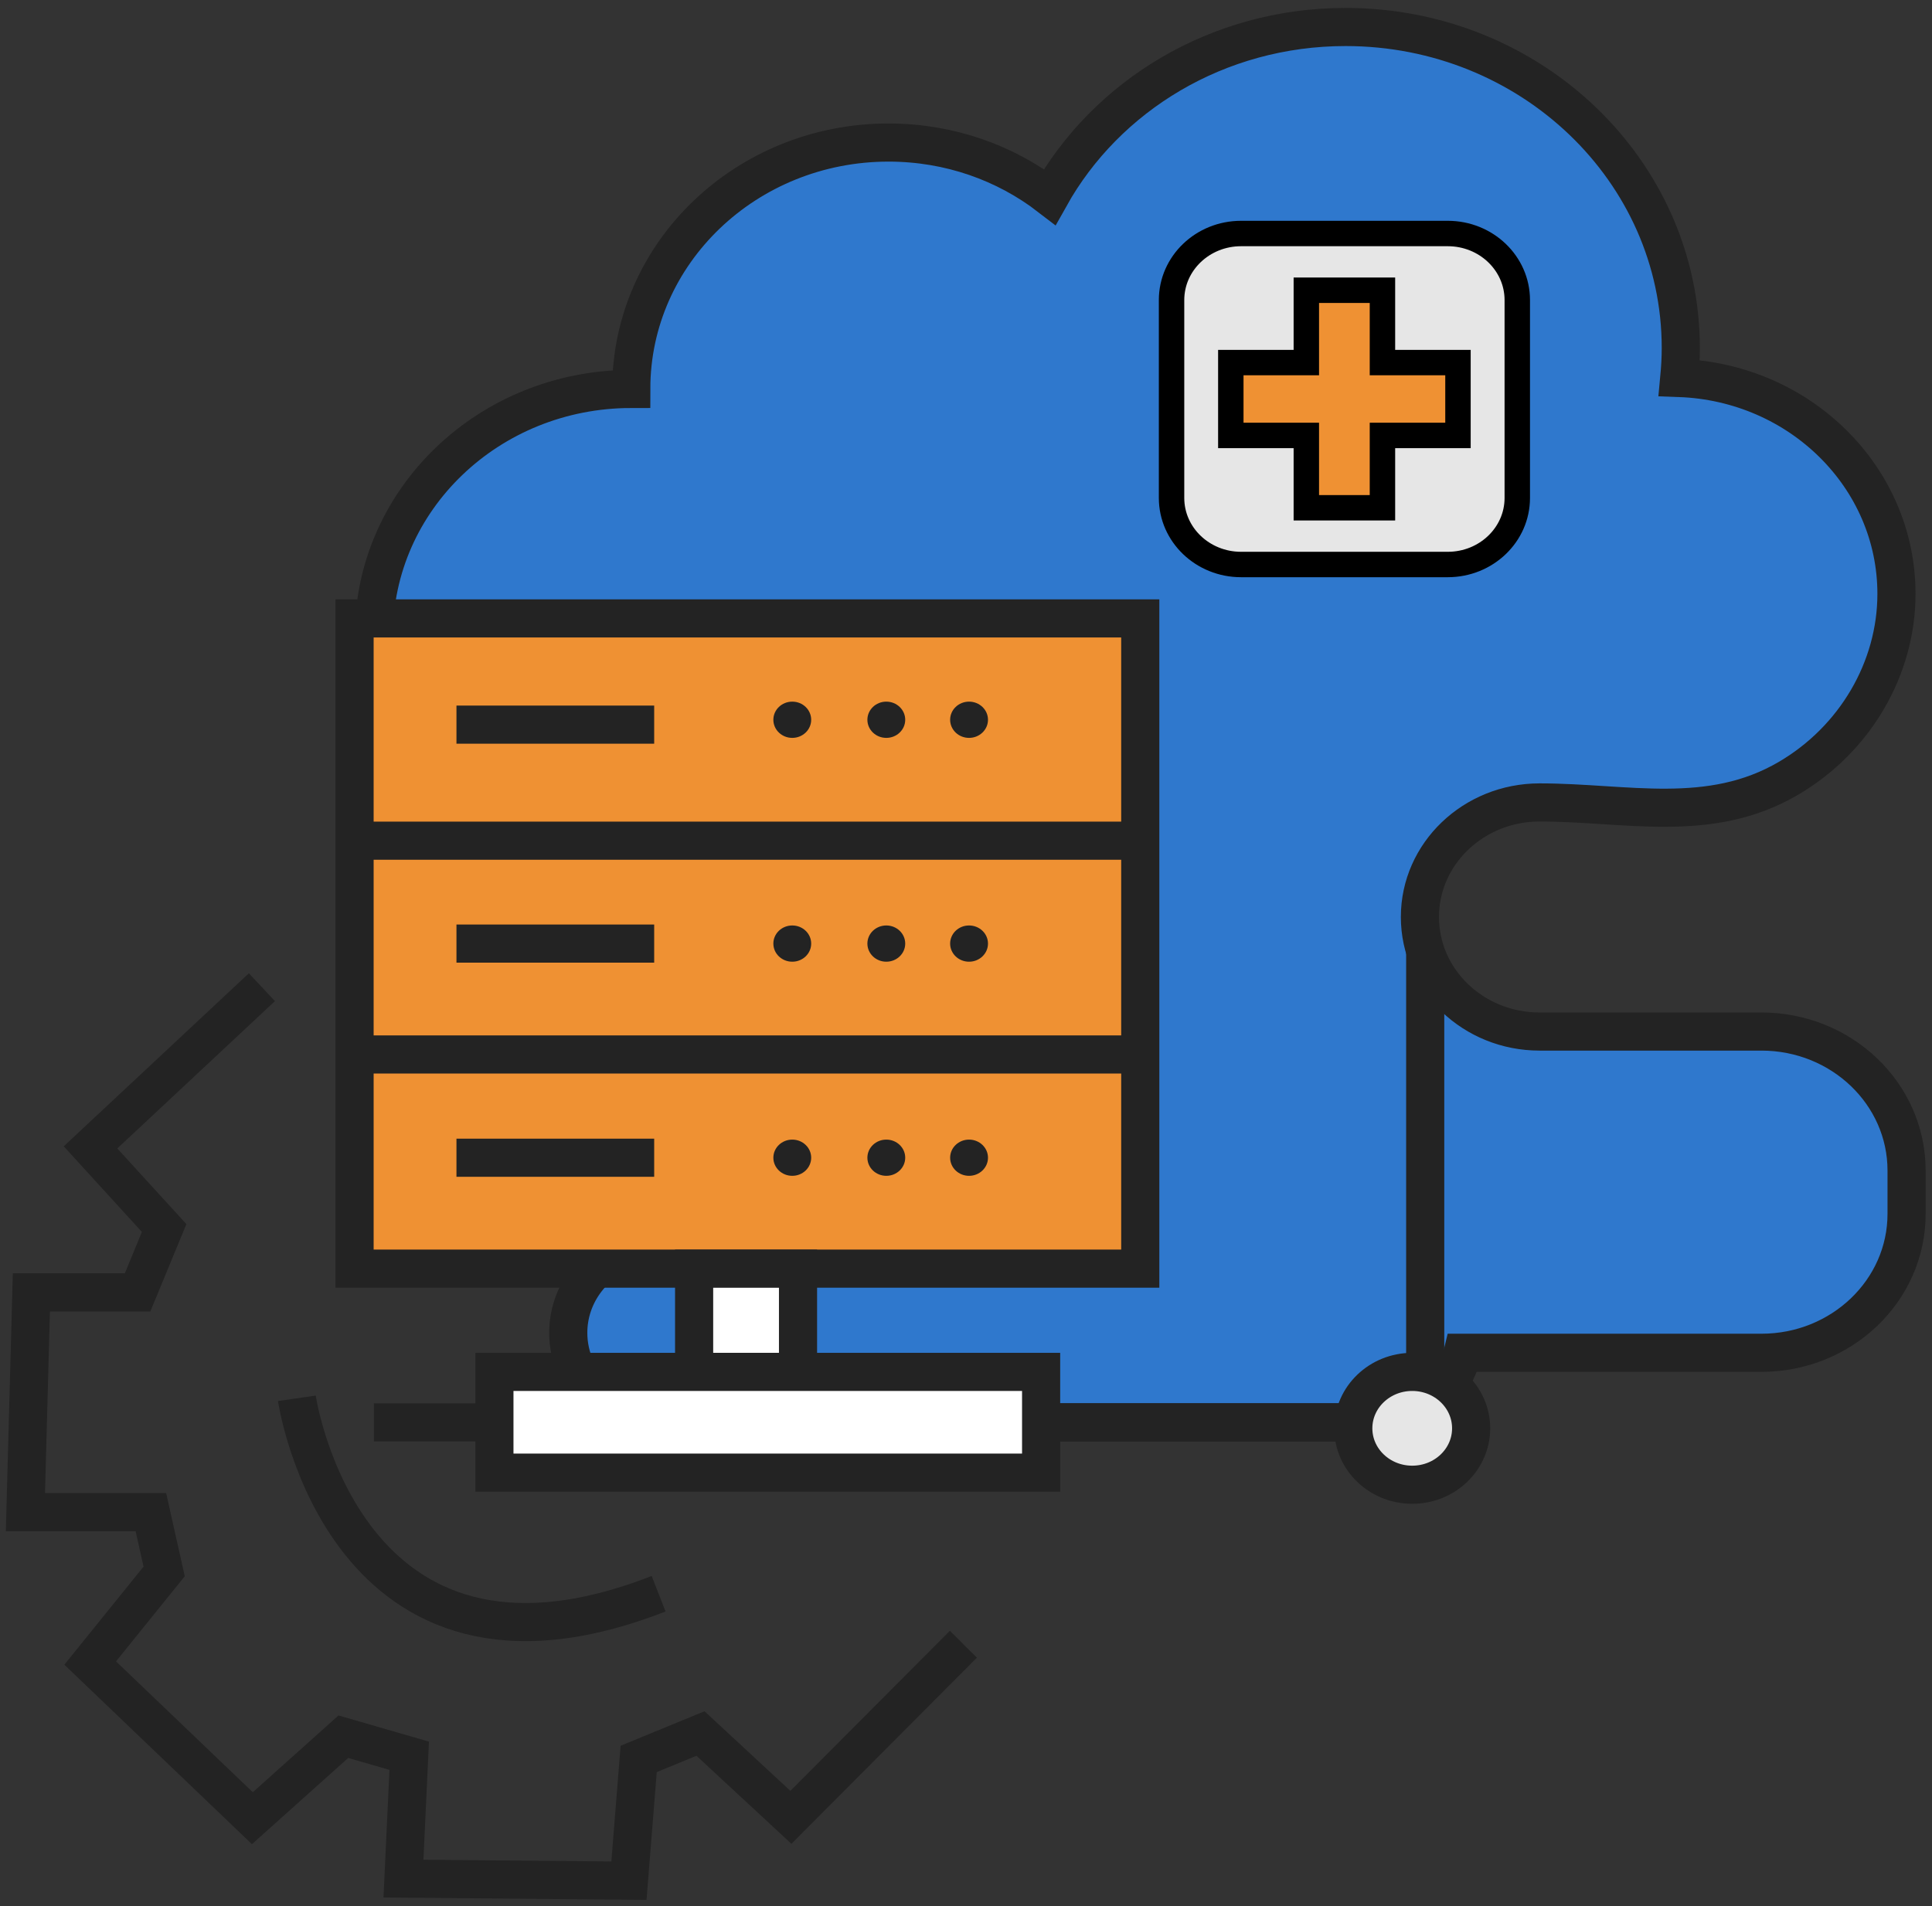 <svg width="76" height="75" viewBox="0 0 76 75" fill="none" xmlns="http://www.w3.org/2000/svg">
<rect x="0" y="0" width="76" height="75" fill="#333333" stroke="none"/>
<path d="M69.29 40.527H60.563C57.963 40.527 55.856 38.51 55.856 36.019C55.856 33.531 57.963 31.514 60.561 31.512C63.98 31.512 67.246 32.383 70.352 30.564C72.97 29.031 74.602 26.245 74.602 23.306C74.602 18.717 70.806 14.98 66.058 14.811C66.095 14.422 66.118 14.027 66.118 13.63C66.118 6.656 60.215 1 52.931 1C47.892 1 43.515 3.709 41.295 7.686C39.559 6.348 37.355 5.547 34.954 5.547C29.362 5.547 24.832 9.888 24.832 15.242C19.24 15.242 14.707 19.583 14.707 24.937C14.707 27.862 16.061 30.483 18.199 32.26C17.133 33.156 16.459 34.471 16.459 35.936C16.459 38.637 18.746 40.827 21.566 40.827H22.698L23.084 40.928C22.858 41.739 22.738 42.588 22.738 43.466C22.738 45.577 23.434 47.531 24.616 49.134C23.287 49.664 22.354 50.919 22.354 52.382C22.354 54.326 24 55.903 26.03 55.903H53.959C55.707 55.903 57.167 54.733 57.54 53.167H69.292C72.444 53.167 75 50.72 75 47.7V45.992C74.998 42.976 72.444 40.527 69.29 40.527Z" fill="#2F78CD"/>
<path d="M69.29 40.589H60.563C57.963 40.589 55.856 38.572 55.856 36.081C55.856 33.593 57.963 31.576 60.561 31.574C63.98 31.574 67.246 32.445 70.352 30.626C72.97 29.093 74.602 26.307 74.602 23.368C74.602 18.779 70.806 15.042 66.058 14.873C66.095 14.484 66.118 14.089 66.118 13.691C66.118 6.717 60.215 1.062 52.931 1.062C47.892 1.062 43.515 3.771 41.295 7.748C39.559 6.41 37.355 5.609 34.954 5.609C29.362 5.609 24.832 9.95 24.832 15.304C19.24 15.304 14.707 19.645 14.707 24.999C14.707 27.924 16.061 30.545 18.199 32.322C17.133 33.218 16.459 34.532 16.459 35.998C16.459 38.699 18.746 40.889 21.566 40.889H22.698L23.084 40.99C22.858 41.8 22.738 42.65 22.738 43.528C22.738 45.639 23.434 47.593 24.616 49.196C23.287 49.726 22.354 50.981 22.354 52.444C22.354 54.388 24 55.965 26.03 55.965H53.959C55.707 55.965 57.167 54.795 57.54 53.229H69.292C72.444 53.229 75 50.782 75 47.762V46.054C74.998 43.038 72.444 40.589 69.29 40.589Z" stroke="#232323" stroke-width="1.5" stroke-miterlimit="10"/>
<path d="M14.709 55.967H56.064" stroke="#232323" stroke-width="1.5" stroke-miterlimit="10"/>
<path d="M56.064 37.402V55.332" stroke="#232323" stroke-width="1.5" stroke-miterlimit="10"/>
<path d="M37.897 64.697L31.112 71.508L27.556 68.21L25.124 69.21L24.741 74L15.871 73.919L16.097 69.085L13.507 68.335L9.928 71.542L3.548 65.437L6.457 61.833L5.935 59.498H1L1.234 50.852H5.412L6.457 48.32L3.561 45.147L10.303 38.844" stroke="#232323" stroke-width="1.5" stroke-miterlimit="10"/>
<path d="M11.678 55.02C11.678 55.02 13.505 67.562 25.908 62.709" stroke="#232323" stroke-width="1.5" stroke-miterlimit="10"/>
<path d="M44.855 24.333H13.948V49.918H44.855V24.333Z" fill="#EF9133"/>
<path d="M13.948 33.079H44.855" stroke="#232323" stroke-width="1.5" stroke-miterlimit="10"/>
<path d="M13.42 41.491H44.855" stroke="#232323" stroke-width="1.5" stroke-miterlimit="10"/>
<path d="M17.956 28.513H25.734" stroke="#232323" stroke-width="1.5" stroke-miterlimit="10"/>
<path d="M17.956 37.128H25.734" stroke="#232323" stroke-width="1.5" stroke-miterlimit="10"/>
<path d="M17.956 45.554H25.734" stroke="#232323" stroke-width="1.5" stroke-miterlimit="10"/>
<path d="M44.855 24.333H13.948V49.918H44.855V24.333Z" stroke="#232323" stroke-width="1.5" stroke-miterlimit="10"/>
<path d="M55.553 58.41C56.834 58.41 57.871 57.416 57.871 56.19C57.871 54.964 56.834 53.969 55.553 53.969C54.273 53.969 53.235 54.964 53.235 56.19C53.235 57.416 54.273 58.41 55.553 58.41Z" fill="#E6E6E6"/>
<path d="M55.553 58.421C56.834 58.421 57.871 57.428 57.871 56.201C57.871 54.975 56.834 53.981 55.553 53.981C54.273 53.981 53.235 54.975 53.235 56.201C53.235 57.428 54.273 58.421 55.553 58.421Z" stroke="#232323" stroke-width="1.5" stroke-miterlimit="10"/>
<path d="M31.392 49.92H27.305V53.981H31.392V49.92Z" fill="white"/>
<path d="M31.392 49.92H27.305V53.981H31.392V49.92Z" stroke="#232323" stroke-width="1.5" stroke-miterlimit="10"/>
<path d="M31.166 29.034C31.577 29.034 31.91 28.715 31.91 28.321C31.91 27.927 31.577 27.608 31.166 27.608C30.755 27.608 30.422 27.927 30.422 28.321C30.422 28.715 30.755 29.034 31.166 29.034Z" fill="#232323"/>
<path d="M34.865 29.034C35.276 29.034 35.609 28.715 35.609 28.321C35.609 27.927 35.276 27.608 34.865 27.608C34.454 27.608 34.121 27.927 34.121 28.321C34.121 28.715 34.454 29.034 34.865 29.034Z" fill="#232323"/>
<path d="M38.12 29.034C38.531 29.034 38.865 28.715 38.865 28.321C38.865 27.927 38.531 27.608 38.12 27.608C37.709 27.608 37.376 27.927 37.376 28.321C37.376 28.715 37.709 29.034 38.12 29.034Z" fill="#232323"/>
<path d="M31.166 37.841C31.577 37.841 31.91 37.522 31.91 37.128C31.91 36.734 31.577 36.415 31.166 36.415C30.755 36.415 30.422 36.734 30.422 37.128C30.422 37.522 30.755 37.841 31.166 37.841Z" fill="#232323"/>
<path d="M34.865 37.841C35.276 37.841 35.609 37.522 35.609 37.128C35.609 36.734 35.276 36.415 34.865 36.415C34.454 36.415 34.121 36.734 34.121 37.128C34.121 37.522 34.454 37.841 34.865 37.841Z" fill="#232323"/>
<path d="M38.12 37.841C38.531 37.841 38.865 37.522 38.865 37.128C38.865 36.734 38.531 36.415 38.12 36.415C37.709 36.415 37.376 36.734 37.376 37.128C37.376 37.522 37.709 37.841 38.12 37.841Z" fill="#232323"/>
<path d="M31.166 46.266C31.577 46.266 31.91 45.947 31.91 45.553C31.91 45.16 31.577 44.841 31.166 44.841C30.755 44.841 30.422 45.16 30.422 45.553C30.422 45.947 30.755 46.266 31.166 46.266Z" fill="#232323"/>
<path d="M34.865 46.266C35.276 46.266 35.609 45.947 35.609 45.553C35.609 45.16 35.276 44.841 34.865 44.841C34.454 44.841 34.121 45.16 34.121 45.553C34.121 45.947 34.454 46.266 34.865 46.266Z" fill="#232323"/>
<path d="M38.12 46.266C38.531 46.266 38.865 45.947 38.865 45.553C38.865 45.16 38.531 44.841 38.12 44.841C37.709 44.841 37.376 45.16 37.376 45.553C37.376 45.947 37.709 46.266 38.12 46.266Z" fill="#232323"/>
<path d="M40.955 53.981H19.449V57.945H40.955V53.981Z" fill="white"/>
<path d="M40.955 53.981H19.449V57.945H40.955V53.981Z" stroke="#232323" stroke-width="1.5" stroke-miterlimit="10"/>
<path d="M56.951 22.212H48.821C47.31 22.212 46.086 21.039 46.086 19.593V11.807C46.086 10.359 47.312 9.188 48.821 9.188H56.951C58.463 9.188 59.686 10.361 59.686 11.807V19.593C59.686 21.041 58.461 22.212 56.951 22.212Z" fill="#E6E6E6" stroke="black"/>
<path d="M54.382 14.268V11.42H51.388V14.268H48.417V17.133H51.388V19.981H54.382V17.133H57.353V14.268H54.382Z" fill="#FC4349"/>
<path d="M54.382 14.267V11.42H51.388V14.267H48.417V17.133H51.388V19.98H54.382V17.133H57.353V14.267H54.382Z" fill="#EF9133" stroke="black" stroke-linecap="round"/>
</svg>
